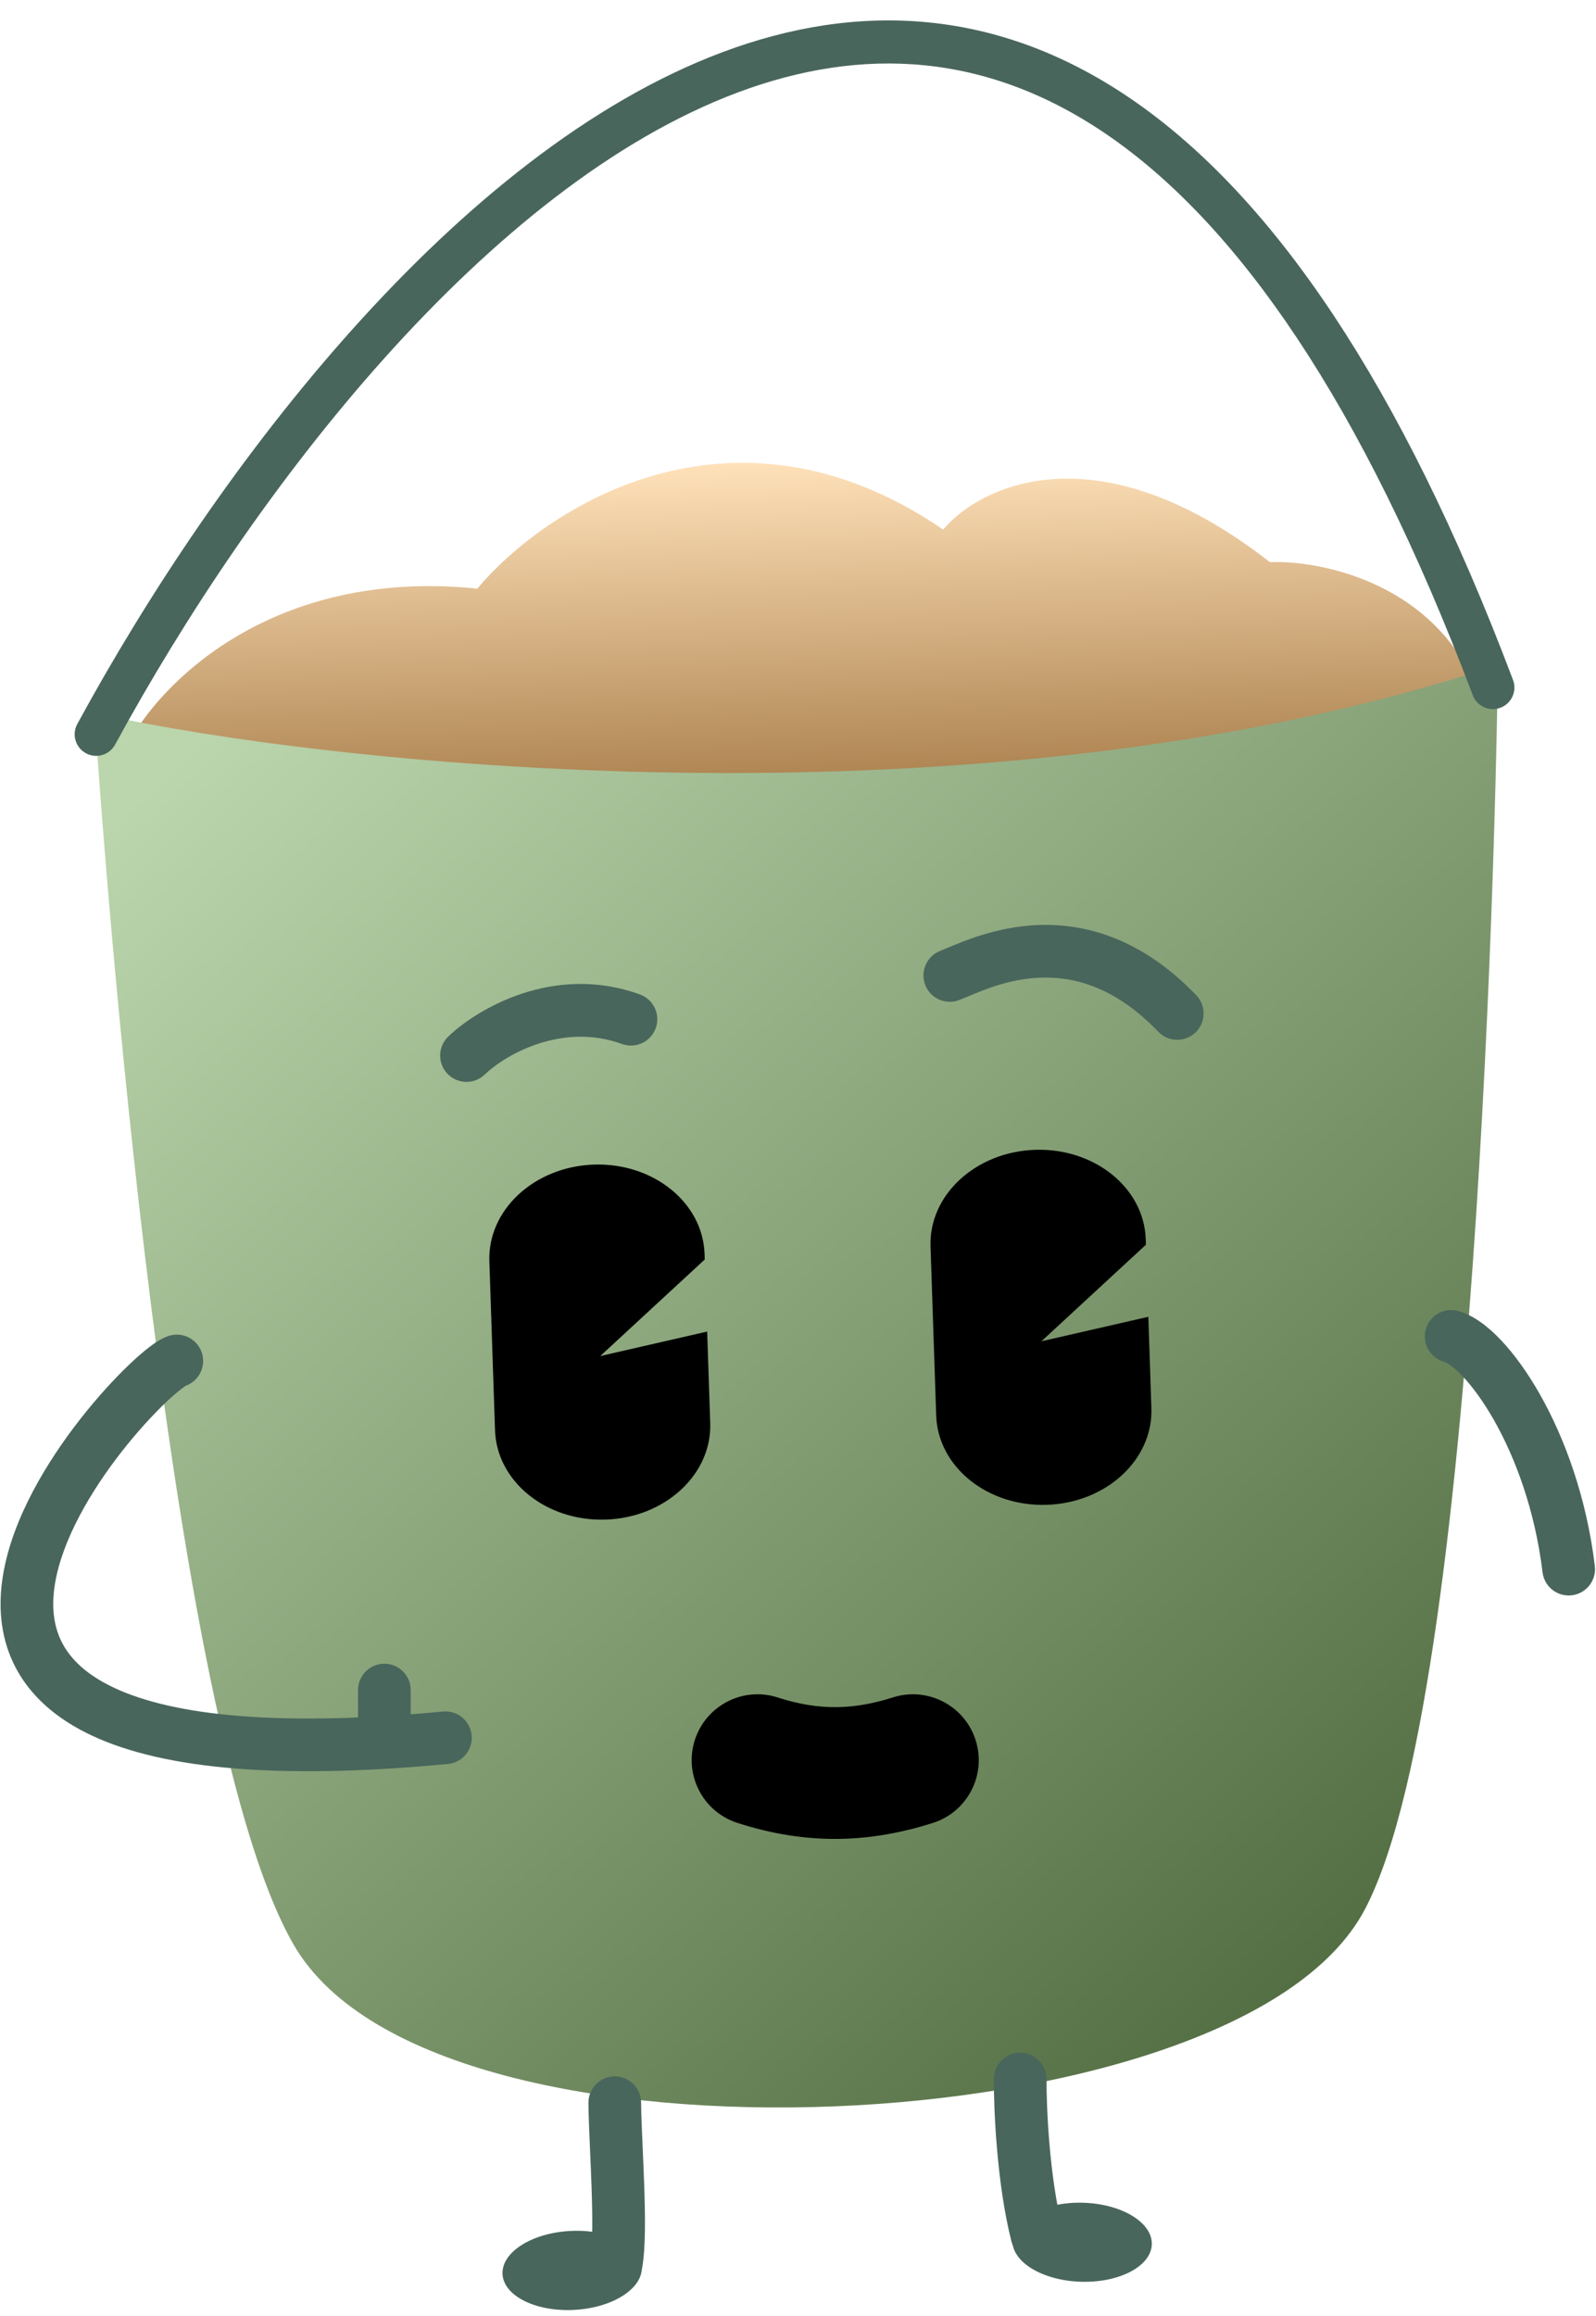 <svg width="606" height="879" viewBox="0 0 606 879" fill="none" xmlns="http://www.w3.org/2000/svg">
<path d="M181.213 223.406C103.002 215.325 59.905 259.981 48.132 283.319C371.684 322.523 523.197 281.712 558.51 256.406C540.596 220.19 500.144 212.602 482.157 213.335C417.257 162.644 372.424 183.968 358.12 200.966C277.688 146.074 206.668 193.054 181.213 223.406Z" fill="url(#paint0_linear_150_1408)"/>
<path fill-rule="evenodd" clip-rule="evenodd" d="M568.563 263.721C568.563 263.718 568.563 263.716 560.388 263.606L568.563 263.716L568.716 252.428L557.943 255.804C371.027 314.377 138.987 291.621 46.404 272.847L35.914 270.72L36.621 281.4L44.778 280.86C36.621 281.4 36.621 281.402 36.621 281.405L36.639 281.674C36.651 281.853 36.669 282.119 36.693 282.47C36.741 283.172 36.813 284.213 36.908 285.572C37.099 288.291 37.385 292.286 37.766 297.398C38.529 307.622 39.673 322.317 41.201 340.217C44.256 376.012 48.846 424.653 54.985 476.008C61.123 527.34 68.822 581.499 78.108 628.293C87.322 674.723 98.301 715.041 111.407 737.876C125.456 762.355 156.172 778.321 192.382 787.868C229.027 797.531 273.255 801.144 317.058 799.374C360.868 797.604 404.73 790.431 440.655 778.203C476.112 766.135 505.729 748.501 518.326 724.464C530.131 701.938 538.874 661.472 545.554 614.78C552.293 567.675 557.089 512.948 560.492 461C563.897 409.027 565.914 359.717 567.08 323.407C567.663 305.249 568.034 290.336 568.259 279.958C568.371 274.769 568.447 270.713 568.495 267.953C568.519 266.572 568.536 265.516 568.547 264.803L568.557 264.161L568.559 263.994L568.563 263.721Z" fill="url(#paint1_linear_150_1408)"/>
<path fill-rule="evenodd" clip-rule="evenodd" d="M267.524 475.875C266.872 456.396 248.052 441.218 225.487 441.973C202.923 442.728 185.159 459.131 185.811 478.61L187.959 542.801C188.611 562.28 207.431 577.459 229.996 576.704C252.56 575.949 270.324 559.546 269.672 540.067L268.51 505.339L227.919 514.629L267.595 477.992L267.524 475.875Z" fill="black"/>
<path fill-rule="evenodd" clip-rule="evenodd" d="M435.035 470.27C434.383 450.791 415.562 435.612 392.998 436.367C370.434 437.122 352.67 453.525 353.322 473.004L355.47 537.195C356.122 556.675 374.942 571.853 397.507 571.098C420.071 570.343 437.835 553.94 437.183 534.461L436.021 499.733L395.429 509.023L435.106 472.386L435.035 470.27Z" fill="black"/>
<path fill-rule="evenodd" clip-rule="evenodd" d="M146.047 135.828C105.215 181.356 69.882 234.459 43.709 282.587C41.551 286.554 36.587 288.021 32.62 285.864C28.653 283.706 27.186 278.742 29.344 274.775C55.999 225.76 92.035 171.562 133.874 124.91C175.625 78.357 223.663 38.747 274.438 19.759C325.662 0.604 379.595 2.527 431.531 38.968C482.943 75.042 531.574 144.367 574.492 258.047C576.087 262.272 573.955 266.989 569.731 268.584C565.506 270.179 560.789 268.047 559.194 263.823C516.773 151.458 469.653 85.693 422.139 52.354C375.148 19.382 326.98 17.569 280.166 35.075C232.903 52.749 186.968 90.2 146.047 135.828Z" fill="#49665C"/>
<path fill-rule="evenodd" clip-rule="evenodd" d="M70.617 525.873C75.595 524.026 78.289 518.57 76.658 513.459C74.978 508.198 69.352 505.294 64.091 506.973C61.29 507.867 58.564 509.8 56.641 511.276C54.367 513.021 51.783 515.273 49.04 517.889C43.541 523.134 37.039 530.189 30.623 538.366C18.007 554.445 4.694 576.166 1.138 597.817C-0.672 608.84 -0.03 620.342 5.034 631.052C10.136 641.842 19.251 650.825 32.582 657.546C58.666 670.698 102.177 675.868 170.071 669.455C175.57 668.936 179.606 664.058 179.087 658.559C178.568 653.061 173.689 649.025 168.191 649.544C101.085 655.882 62.388 650.176 41.586 639.688C31.474 634.589 25.978 628.559 23.115 622.504C20.214 616.369 19.538 609.191 20.874 601.058C23.61 584.396 34.442 565.898 46.358 550.712C52.208 543.256 58.068 536.916 62.843 532.362C65.238 530.079 67.269 528.331 68.816 527.143C70.067 526.184 70.624 525.887 70.617 525.873C70.617 525.873 70.617 525.873 70.617 525.873Z" fill="#49665C"/>
<path fill-rule="evenodd" clip-rule="evenodd" d="M541.342 504.604C542.763 499.267 548.241 496.092 553.578 497.513C559.587 499.113 565.221 503.629 569.942 508.619C574.939 513.9 580.003 520.88 584.695 529.155C594.089 545.723 602.394 568.192 605.558 594.297C606.222 599.779 602.316 604.763 596.834 605.427C591.351 606.092 586.368 602.186 585.703 596.703C582.867 573.308 575.43 553.364 567.297 539.02C563.225 531.839 559.08 526.239 555.415 522.365C551.474 518.201 548.994 516.989 548.433 516.84C543.096 515.419 539.921 509.941 541.342 504.604Z" fill="#49665C"/>
<path fill-rule="evenodd" clip-rule="evenodd" d="M233.361 788C238.884 787.962 243.392 792.408 243.43 797.93C243.461 802.404 243.727 808.407 244.026 815.167C244.216 819.481 244.421 824.105 244.587 828.836C244.987 840.256 245.19 852.81 243.872 860.404C242.928 865.846 237.752 869.492 232.31 868.548C226.869 867.604 223.223 862.427 224.167 856.986C225.059 851.846 225.019 841.537 224.599 829.536C224.451 825.326 224.259 820.94 224.072 816.697C223.759 809.574 223.464 802.858 223.431 798.069C223.392 792.547 227.838 788.038 233.361 788Z" fill="#49665C"/>
<path d="M243.69 860.236C244.132 868.508 232.653 875.847 218.049 876.628C203.446 877.408 191.249 871.335 190.807 863.063C190.364 854.79 201.844 847.451 216.448 846.671C231.051 845.89 243.248 851.963 243.69 860.236Z" fill="#49665C"/>
<path d="M437.342 851.75C437.093 860.031 425.041 866.387 410.423 865.947C395.805 865.508 384.157 858.438 384.406 850.158C384.655 841.877 396.707 835.521 411.325 835.961C425.943 836.401 437.591 843.47 437.342 851.75Z" fill="#49665C"/>
<path fill-rule="evenodd" clip-rule="evenodd" d="M387.429 779C392.952 779.033 397.402 783.537 397.369 789.06C397.304 799.843 398.481 826.237 403.415 845.681C404.774 851.034 401.536 856.475 396.183 857.834C390.829 859.192 385.389 855.954 384.03 850.601C378.48 828.733 377.301 800.371 377.369 788.94C377.402 783.418 381.906 778.967 387.429 779Z" fill="#49665C"/>
<path fill-rule="evenodd" clip-rule="evenodd" d="M367.625 378.131C366.436 378.629 365.326 379.092 364.299 379.497C359.162 381.524 353.354 379.001 351.328 373.863C349.302 368.726 351.824 362.918 356.962 360.892C357.632 360.628 358.461 360.276 359.435 359.862C365.849 357.138 378.565 351.737 393.803 351.07C412.07 350.271 433.508 356.125 454.219 377.696C458.044 381.68 457.915 388.01 453.931 391.835C449.948 395.66 443.617 395.532 439.792 391.548C423.128 374.192 407.295 370.499 394.677 371.051C383.373 371.546 374.253 375.359 367.625 378.131Z" fill="#49665C"/>
<path fill-rule="evenodd" clip-rule="evenodd" d="M236.166 396.207C213.259 387.908 191.816 400.342 184.056 407.805C180.075 411.633 173.745 411.509 169.916 407.528C166.088 403.547 166.212 397.217 170.193 393.389C180.77 383.217 209.979 365.447 242.979 377.403C248.172 379.285 250.856 385.019 248.975 390.212C247.093 395.404 241.359 398.089 236.166 396.207Z" fill="#49665C"/>
<path fill-rule="evenodd" clip-rule="evenodd" d="M263.85 660.288C268.109 647.155 282.208 639.96 295.342 644.219C311.446 649.441 324.579 648.768 339.071 644.17C352.232 639.995 366.285 647.279 370.46 660.44C374.636 673.601 367.351 687.654 354.19 691.83C330.857 699.232 306.989 700.559 279.919 691.781C266.785 687.522 259.591 673.422 263.85 660.288Z" fill="black"/>
<path fill-rule="evenodd" clip-rule="evenodd" d="M145.941 631.39C151.464 631.39 155.941 635.867 155.941 641.39V657.559C155.941 663.082 151.464 667.559 145.941 667.559C140.419 667.559 135.941 663.082 135.941 657.559V641.39C135.941 635.867 140.419 631.39 145.941 631.39Z" fill="#49665C"/>
<defs>
<linearGradient id="paint0_linear_150_1408" x1="300.145" y1="174.966" x2="304.329" y2="299.987" gradientUnits="userSpaceOnUse">
<stop stop-color="#FFE1B9"/>
<stop offset="1" stop-color="#AB814E"/>
<stop offset="1" stop-color="#FFE1B9" stop-opacity="0"/>
</linearGradient>
<linearGradient id="paint1_linear_150_1408" x1="52.506" y1="301.676" x2="520.006" y2="794.676" gradientUnits="userSpaceOnUse">
<stop stop-color="#BBD5AC"/>
<stop offset="1" stop-color="#4C673C"/>
</linearGradient>
</defs>
</svg>
